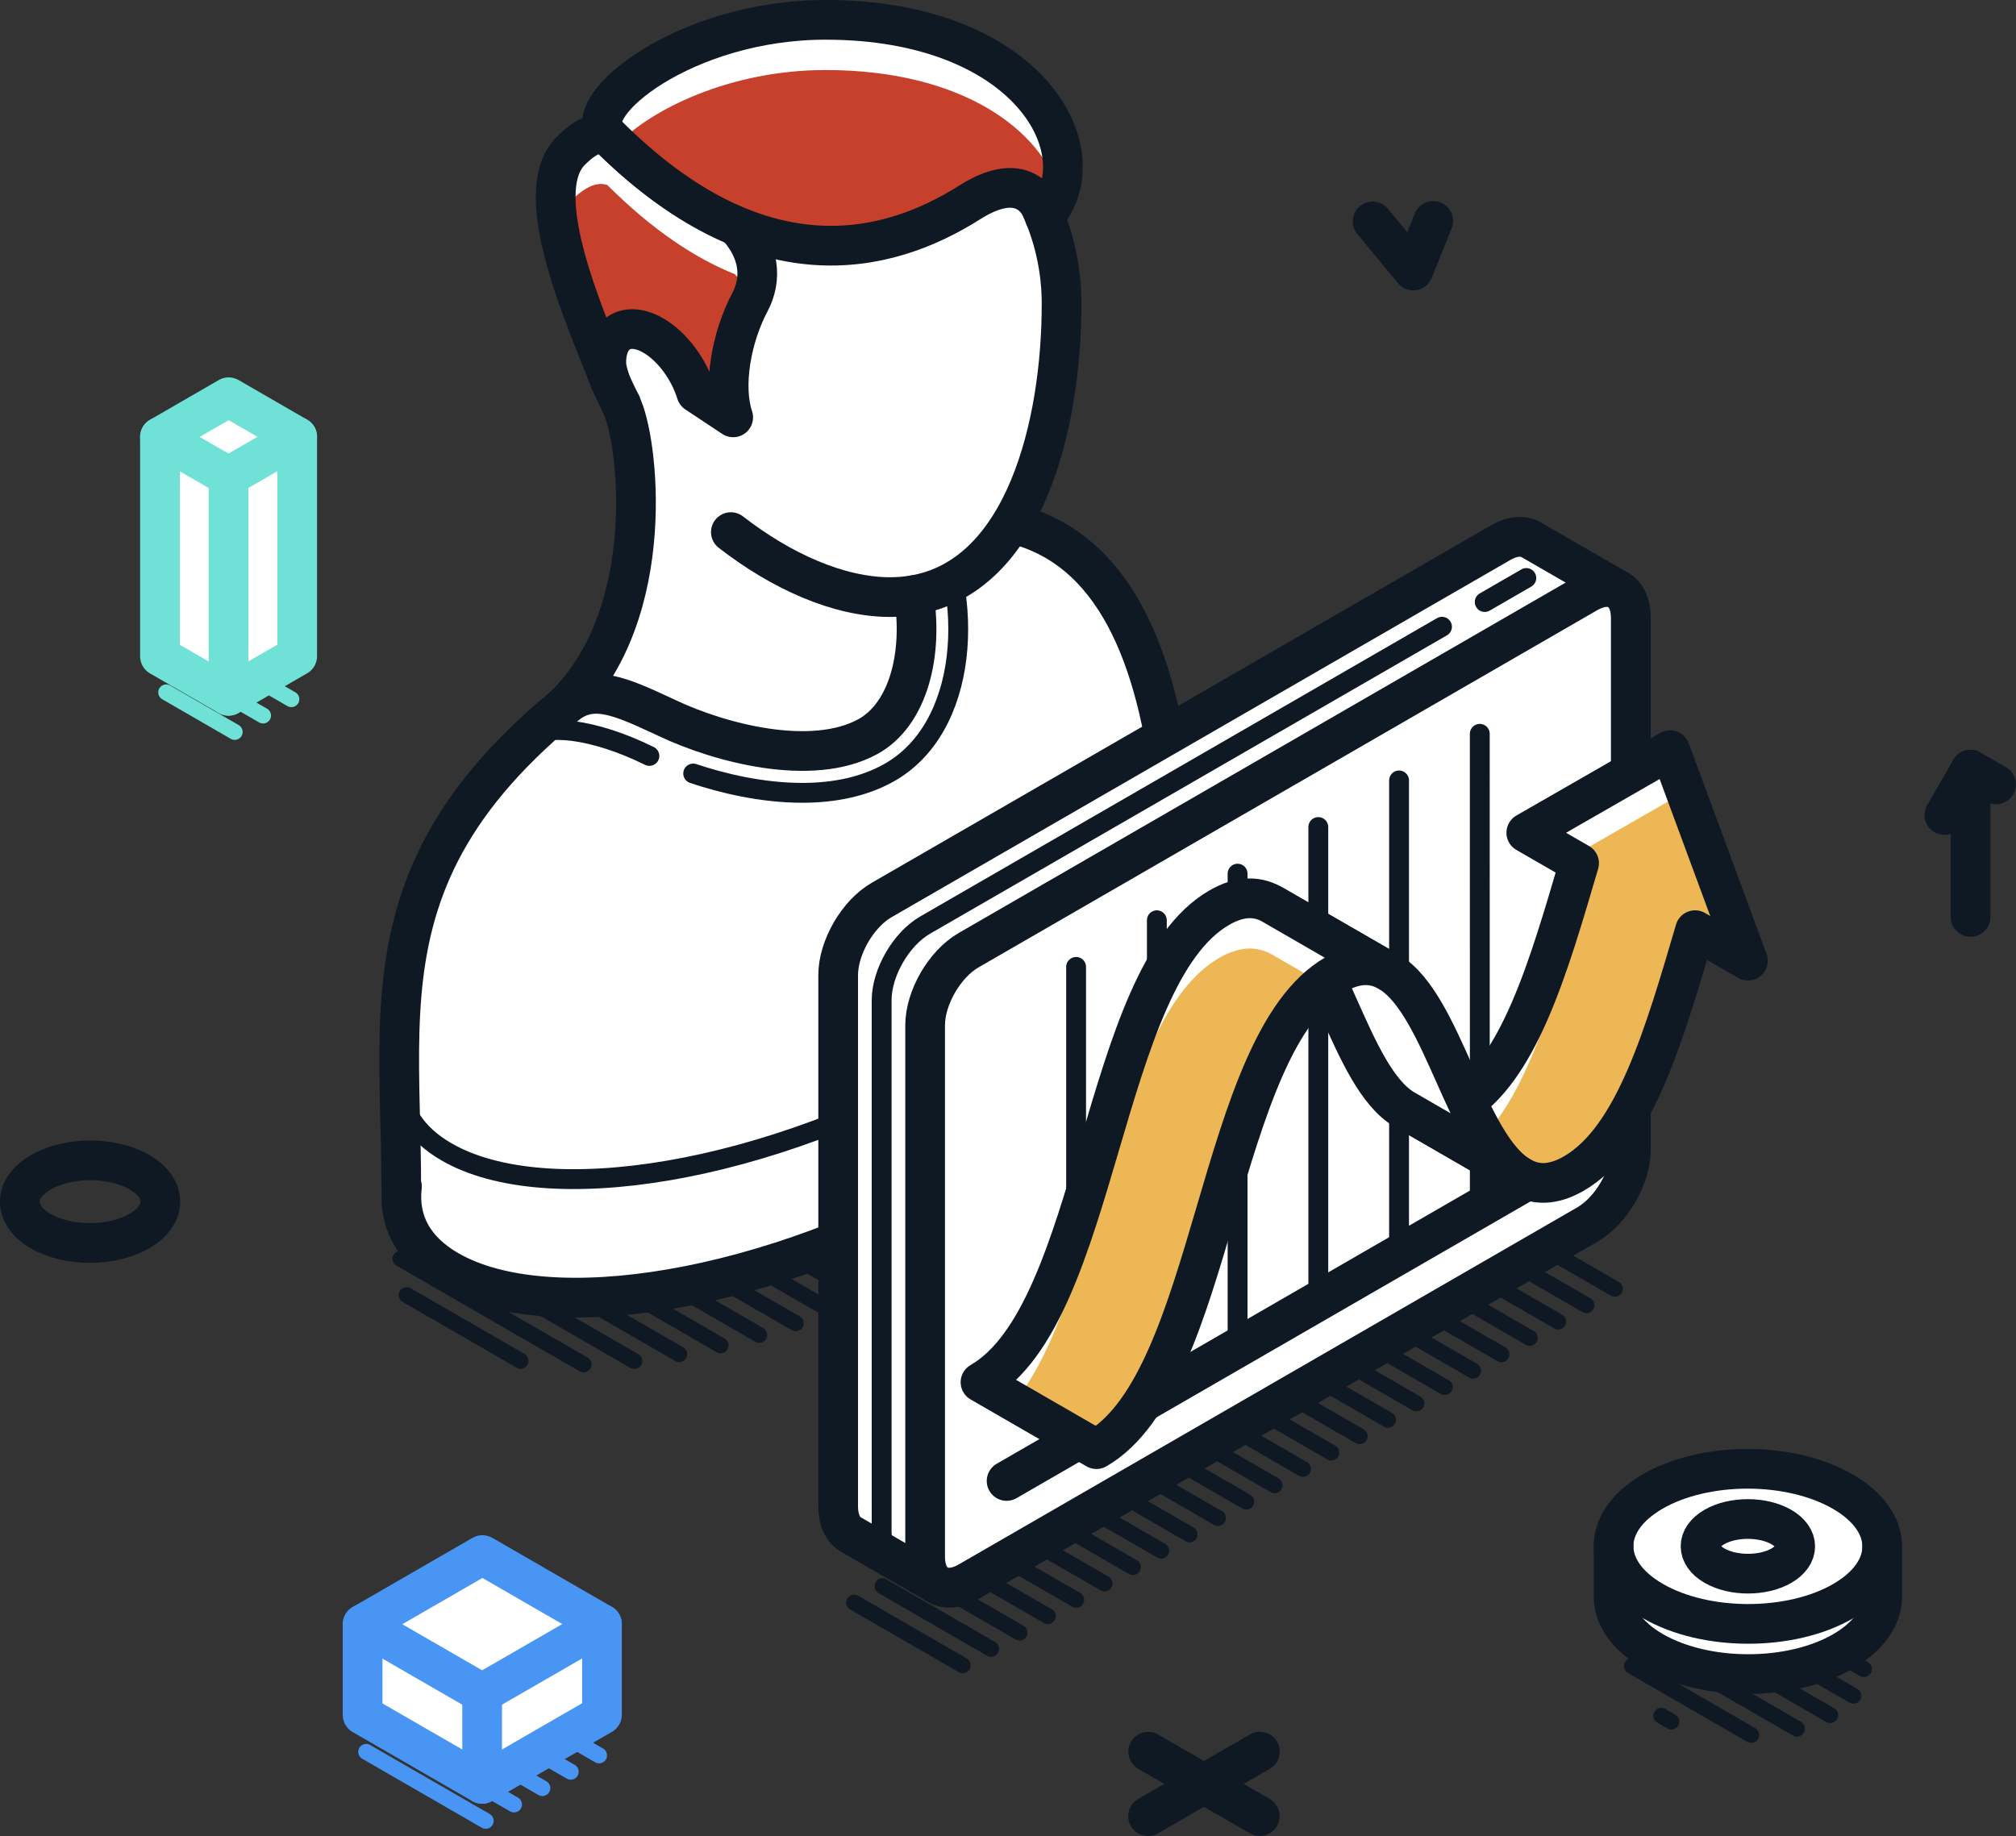 <svg width="731.723" height="666.483" viewBox="0 0 731.723 666.483" fill="none" xmlns="http://www.w3.org/2000/svg" xmlns:xlink="http://www.w3.org/1999/xlink">
	
	<rect x="0" y="0" width="731.723" height="666.483" fill="#333333" stroke="none"/>
	
	<defs/>
	<path id="Vector" d="M663.59 586.53L667.94 589.04M633.68 581.14L676.53 605.88M616.92 583.34L672.69 615.54M604.76 588.21L664.29 622.57M652.21 627.49L596.26 595.18M635.61 629.77L592.31 604.78M606.62 624.92L602.97 622.81" stroke="#0F1923" stroke-opacity="1" stroke-width="5.764" stroke-linejoin="round" stroke-linecap="round"/>
	<path id="Vector" d="M585.66 561.31C585.62 554.09 590.36 546.88 599.89 541.38C618.91 530.4 649.78 530.42 668.84 541.43C678.36 546.92 683.13 554.11 683.16 561.31L683.16 561.31L683.16 579.53L683.16 579.53C683.19 586.75 678.45 593.96 668.93 599.46C649.91 610.44 619.03 610.42 599.97 599.41C590.42 593.9 585.65 586.68 585.66 579.46L585.66 561.31Z" fill="#FFFFFF" fill-opacity="1" fill-rule="nonzero"/>
	<path id="Vector" d="M599.89 541.38C618.91 530.4 649.78 530.42 668.84 541.43C678.36 546.92 683.13 554.11 683.16 561.31L683.16 561.31L683.16 579.53L683.16 579.53C683.19 586.75 678.45 593.96 668.93 599.46C649.91 610.44 619.03 610.42 599.97 599.41C590.42 593.9 585.65 586.68 585.66 579.46L585.66 561.31C585.62 554.09 590.36 546.88 599.89 541.38Z" stroke="#0F1923" stroke-opacity="1" stroke-width="14.41" stroke-linejoin="round"/>
	<path id="Vector" d="M683.16 561.31C683.19 568.53 678.45 575.74 668.93 581.24C649.91 592.22 619.03 592.2 599.97 581.19C590.46 575.7 585.69 568.51 585.65 561.31" stroke="#0F1923" stroke-opacity="1" stroke-width="14.41" stroke-linejoin="round" stroke-linecap="round"/>
	<path id="Vector" d="M646.57 568.33C653.27 564.46 653.26 558.18 646.55 554.3C639.83 550.42 628.95 550.42 622.25 554.28C615.54 558.15 615.56 564.44 622.28 568.31C628.99 572.19 639.87 572.2 646.57 568.33Z" stroke="#0F1923" stroke-opacity="1" stroke-width="14.41" stroke-linejoin="round"/>
	<path id="Vector" d="M174.05 612.15L217.44 637.19M163.77 618.09L207.16 643.13M153.48 624.02L196.86 649.07M186.58 655.02L143.19 629.97M176.3 660.95L132.91 635.91" stroke="#4995F4" stroke-opacity="1" stroke-width="5.764" stroke-linejoin="round" stroke-linecap="round"/>
	<path id="Vector" d="M131.61 589.58L175.1 564.47L218.49 589.52L218.49 622.42L175 647.53L131.61 622.49L131.61 589.58Z" fill="#FFFFFF" fill-opacity="1" fill-rule="nonzero"/>
	<path id="Vector" d="M175.1 564.47L218.49 589.52L218.49 622.42L175 647.53L131.61 622.49L131.61 589.58L175.1 564.47Z" stroke="#4995F4" stroke-opacity="1" stroke-width="14.41" stroke-linejoin="round"/>
	<path id="Vector" d="M175 614.63L131.61 589.58" stroke="#4995F4" stroke-opacity="1" stroke-width="14.41" stroke-linejoin="round" stroke-linecap="round"/>
	<path id="Vector" d="M175 614.63L218.49 589.52" stroke="#4995F4" stroke-opacity="1" stroke-width="14.41" stroke-linejoin="round" stroke-linecap="round"/>
	<path id="Vector" d="M175 614.63L175 647.53" stroke="#4995F4" stroke-opacity="1" stroke-width="14.41" stroke-linejoin="round" stroke-linecap="round"/>
	<path id="Vector" d="M80.89 239.44L105.76 253.8M70.61 245.38L95.48 259.74M85.19 265.69L60.32 251.32" stroke="#6FE1D6" stroke-opacity="1" stroke-width="5.764" stroke-linejoin="round" stroke-linecap="round"/>
	<path id="Vector" d="M58.06 158.61L83 144.2L107.87 158.57L107.87 238.17L82.94 252.57L58.06 238.21L58.06 158.61Z" fill="#FFFFFF" fill-opacity="1" fill-rule="nonzero"/>
	<path id="Vector" d="M83 144.2L107.87 158.57L107.87 238.17L82.94 252.57L58.06 238.21L58.06 158.61L83 144.2Z" stroke="#6FE1D6" stroke-opacity="1" stroke-width="14.41" stroke-linejoin="round"/>
	<path id="Vector" d="M82.94 172.96L58.06 158.61" stroke="#6FE1D6" stroke-opacity="1" stroke-width="14.41" stroke-linejoin="round" stroke-linecap="round"/>
	<path id="Vector" d="M82.94 172.96L107.87 158.57" stroke="#6FE1D6" stroke-opacity="1" stroke-width="14.41" stroke-linejoin="round" stroke-linecap="round"/>
	<path id="Vector" d="M82.94 172.96L82.94 252.57" stroke="#6FE1D6" stroke-opacity="1" stroke-width="14.41" stroke-linejoin="round" stroke-linecap="round"/>
	<path id="Vector" d="M715.23 279.41L715.23 332.85" stroke="#0F1923" stroke-opacity="1" stroke-width="14.41" stroke-linejoin="round" stroke-linecap="round"/>
	<path id="Vector" d="M715.23 279.41L705.72 295.85" stroke="#0F1923" stroke-opacity="1" stroke-width="14.41" stroke-linejoin="round" stroke-linecap="round"/>
	<path id="Vector" d="M715.23 279.41L724.49 284.74" stroke="#0F1923" stroke-opacity="1" stroke-width="14.41" stroke-linejoin="round" stroke-linecap="round"/>
	<path id="Vector" d="M520.2 80.2L512.97 98.2L498.2 80.38" stroke="#0F1923" stroke-opacity="1" stroke-width="14.41" stroke-linejoin="round" stroke-linecap="round"/>
	<path id="Vector" d="M416.76 635.86L457.24 659.23" stroke="#0F1923" stroke-opacity="1" stroke-width="14.41" stroke-linejoin="round" stroke-linecap="round"/>
	<path id="Vector" d="M416.7 659.25L457.29 635.82" stroke="#0F1923" stroke-opacity="1" stroke-width="14.41" stroke-linejoin="round" stroke-linecap="round"/>
	<path id="Vector" d="M14.69 425.61C24.67 419.74 40.81 419.73 50.75 425.58C60.71 431.43 60.67 440.93 50.71 446.79C40.74 452.66 24.6 452.67 14.64 446.82C4.7 440.97 4.72 431.47 14.69 425.61Z" stroke="#0F1923" stroke-opacity="1" stroke-width="14.41" stroke-linejoin="round"/>
	<path id="Vector" d="M425.57 357.32L384.24 333.47M427.87 370.54L361.38 332.15M343 333.41L425.69 381.15M421.44 390.57L326.69 335.88M415.84 399.23L311.68 339.09M297.66 342.87L409.31 407.33M284.4 347.11L401.98 414.99M271.78 351.7L394.03 422.28M385.51 429.23L259.72 356.61M376.5 435.91L248.16 361.82M237.05 367.29L367.03 442.33M357.14 448.5L226.37 372.99M346.85 454.44L216.08 378.94M206.19 385.1L336.16 460.15M196.72 391.52L325.06 465.61M187.71 398.2L313.49 470.82M301.44 475.73L179.2 405.15M288.82 480.34L171.22 412.44M275.56 484.56L163.91 420.1M157.37 428.2L261.54 488.34M246.53 491.56L151.78 436.86M147.52 446.27L230.22 494.03M211.83 495.28L145.34 456.9M188.95 493.97L147.6 470.09" stroke="#0F1923" stroke-opacity="1" stroke-width="5.764" stroke-linejoin="round" stroke-linecap="round"/>
	<path id="Vector" d="M266.95 215.37C408.26 137.54 428.3 240.94 428.3 343.38L428.3 343.38C429.05 366.75 403.06 397.96 352.42 427.2C279.24 469.46 198.9 482.01 162.76 461.14C149.96 453.75 144.46 443.15 145.89 430.68L145.63 430.76C145.63 351.53 127.87 291.97 266.95 215.37Z" fill="#FFFFFF" fill-opacity="1" fill-rule="nonzero"/>
	<path id="Vector" d="M428.3 343.38L428.3 343.38C429.05 366.75 403.06 397.96 352.42 427.2C279.24 469.46 198.9 482.01 162.76 461.14C149.96 453.75 144.46 443.15 145.89 430.68L145.63 430.76C145.63 351.53 127.87 291.97 266.95 215.37C408.26 137.54 428.3 240.94 428.3 343.38Z" stroke="#0F1923" stroke-opacity="1" stroke-width="14.41" stroke-linejoin="round"/>
	<path id="Vector" d="M235.7 274.4C215.25 264.3 197.46 262.6 191.61 267.99M337.03 184.76C354.34 216.84 351.72 264.63 322.24 280.73C313.67 285.42 303.25 287.79 291.24 287.79C276.44 287.79 262.19 284.32 251.6 280.78" stroke="#0F1923" stroke-opacity="1" stroke-width="7.205" stroke-linejoin="round" stroke-linecap="round"/>
	<path id="Vector" d="M225.42 146.86L225.54 146.83C219.07 134.63 215.25 122.08 215.25 110.32C215.25 63.36 253.32 25.29 300.28 25.29C347.24 25.29 385.31 63.36 385.31 110.32C385.31 154.28 371.91 209.18 331.67 216.02C335.16 237.66 329.56 259.44 314.95 267.41C294.71 278.48 261.43 269.79 242.2 260.67C239.44 259.37 236.94 258.22 234.55 257.15C221.11 251.16 212.95 249.35 204.57 256.54C239.66 222.45 231.53 158.49 225.42 146.86Z" fill="#FFFFFF" fill-opacity="1" fill-rule="nonzero"/>
	<path id="Vector" d="M225.54 146.83C219.07 134.63 215.25 122.08 215.25 110.32C215.25 63.36 253.32 25.29 300.28 25.29C347.24 25.29 385.31 63.36 385.31 110.32C385.31 154.28 371.91 209.18 331.67 216.02C335.16 237.66 329.56 259.44 314.95 267.41C294.71 278.48 261.43 269.79 242.2 260.67C239.44 259.37 236.94 258.22 234.55 257.15C221.11 251.16 212.95 249.35 204.57 256.54C239.66 222.45 231.53 158.49 225.42 146.86L225.54 146.83Z" stroke="#0F1923" stroke-opacity="1" stroke-width="14.41" stroke-linejoin="round"/>
	<path id="Vector" d="M265.27 193.15C283.61 207.38 304.43 216.74 323.06 216.74C325.99 216.74 328.8 216.5 331.5 216.05" stroke="#0F1923" stroke-opacity="1" stroke-width="14.41" stroke-linejoin="round" stroke-linecap="round"/>
	<path id="Vector" d="M207.15 54.78C212.9 49.03 216.94 47.84 220.44 48.94C237.03 65.53 252.59 75.63 266.7 81.3C276.06 91.07 276.59 101.38 272.19 109.69C265.36 122.6 262.32 140.12 266.12 151.5L252.74 142.63C250.11 134.16 244.11 125.82 237.11 121.78C227.68 116.35 220.06 120.72 220.06 131.58C220.06 133.94 220.85 136.04 221.51 138.52C213.29 117.02 191.62 70.31 207.15 54.78Z" fill="#FFFFFF" fill-opacity="1" fill-rule="nonzero"/>
	<path id="Vector" d="M237.11 121.78C227.68 116.35 220.06 120.72 220.06 131.58C220.06 133.94 220.85 136.04 221.51 138.52C216.32 124.93 205.78 101.29 202.62 81.8C203.45 78.33 204.86 75.29 207.15 73C212.9 67.25 216.94 66.06 220.43 67.16C237.03 83.75 252.59 93.85 266.7 99.52C269.51 102.45 271.44 105.43 272.76 108.39C272.56 108.82 272.41 109.26 272.19 109.69C265.94 121.49 262.94 137.1 265.36 148.41C265.23 149.2 265.12 149.99 265.01 150.78L252.74 142.63C250.11 134.16 244.11 125.82 237.11 121.78Z" fill="#C6402C" fill-opacity="1" fill-rule="nonzero"/>
	<path id="Vector" d="M220.44 48.94C237.03 65.53 252.59 75.63 266.7 81.3C276.06 91.07 276.59 101.38 272.19 109.69C265.36 122.6 262.32 140.12 266.12 151.5L252.74 142.63C250.11 134.16 244.11 125.82 237.11 121.78C227.68 116.35 220.06 120.72 220.06 131.58C220.06 133.94 220.85 136.04 221.51 138.52C213.29 117.02 191.62 70.31 207.15 54.78C212.9 49.03 216.94 47.84 220.44 48.94Z" stroke="#0F1923" stroke-opacity="1" stroke-width="14.41" stroke-linejoin="round"/>
	<path id="Vector" d="M379.2 78.66C379.2 78.66 374.68 59.07 351.91 73.5C321.4 92.82 274.88 103.62 220.06 48.58C210.14 38.62 248.37 7.2 299.63 7.2C373.16 7.2 399.4 54.97 379.2 78.66Z" fill="#FFFFFF" fill-opacity="1" fill-rule="nonzero"/>
	<path id="Vector" d="M351.91 73.5C322.15 92.35 277.16 103.05 224.09 52.5C235.78 40.05 264.66 25.42 299.63 25.42C349.85 25.42 377.98 47.71 384.35 69.38C383.26 72.73 381.58 75.87 379.2 78.66C379.2 78.66 374.68 59.07 351.91 73.5Z" fill="#C6402C" fill-opacity="1" fill-rule="nonzero"/>
	<path id="Vector" d="M351.91 73.5C321.4 92.82 274.88 103.62 220.06 48.58C210.14 38.62 248.37 7.2 299.63 7.2C373.16 7.2 399.4 54.97 379.2 78.66C379.2 78.66 374.68 59.07 351.91 73.5Z" stroke="#0F1923" stroke-opacity="1" stroke-width="14.41" stroke-linejoin="round"/>
	<path id="Vector" d="M427.02 300.66L427.01 300.66C427.77 323.99 401.83 355.13 351.31 384.29C278.29 426.45 198.15 438.97 162.1 418.14C150.72 411.58 145.12 402.48 145.04 391.78" stroke="#0F1923" stroke-opacity="1" stroke-width="7.205" stroke-linejoin="round" stroke-linecap="round"/>
	<path id="Vector" d="M464.34 492.6L503.79 515.38M493.49 521.33L454.05 498.55M483.21 527.28L443.77 504.49M433.47 510.43L472.92 533.21M423.19 516.37L462.63 539.14M452.34 545.08L412.89 522.31M442.06 551.02L402.6 528.25M392.31 534.18L431.76 556.96M421.48 562.9L382.03 540.13M371.74 546.06L411.19 568.85M361.44 552.01L400.9 574.79M390.62 580.72L351.17 557.95M380.33 586.66L340.87 563.88M330.58 569.82L370.03 592.61M320.29 575.77L359.73 598.54M310 581.72L349.44 604.49M474.63 486.66L514.08 509.43M484.93 480.72L524.37 503.49M495.22 474.77L534.67 497.55M505.51 468.83L544.96 491.6M515.81 462.89L555.26 485.66M526.1 456.94L565.55 479.72M536.39 451L575.84 473.78M546.68 445.06L586.14 467.83" stroke="#0F1923" stroke-opacity="1" stroke-width="5.764" stroke-linejoin="round" stroke-linecap="round"/>
	<path id="Vector" d="M320 326.69L544.57 197.03C548.93 194.52 552.88 194.27 555.72 195.92L587.28 214.13C590.14 215.78 591.91 219.3 591.91 224.32L591.91 417.19C591.91 427.22 584.84 439.44 576.13 444.48L351.56 574.13C347.25 576.62 343.37 576.86 340.52 575.29L340.51 575.31L308.84 557.02C305.99 555.38 304.22 551.86 304.22 546.84L304.22 353.98C304.22 343.94 311.29 331.72 320 326.69Z" fill="#FFFFFF" fill-opacity="1" fill-rule="nonzero"/>
	<path id="Vector" d="M544.57 197.03C548.93 194.52 552.88 194.27 555.72 195.92L587.28 214.13C590.14 215.78 591.91 219.3 591.91 224.32L591.91 417.19C591.91 427.22 584.84 439.44 576.13 444.48L351.56 574.13C347.25 576.62 343.37 576.86 340.52 575.29L340.51 575.31L308.84 557.02C305.99 555.38 304.22 551.86 304.22 546.84L304.22 353.98C304.22 343.94 311.29 331.72 320 326.69L544.57 197.03Z" stroke="#0F1923" stroke-opacity="1" stroke-width="14.41" stroke-linejoin="round"/>
	<path id="Vector" d="M538.89 218.53L553.99 209.81M324.62 566.13C321.77 564.49 320 560.97 320 555.95L320 363.09C320 353.05 327.07 340.83 335.78 335.8L523.38 227.5" stroke="#0F1923" stroke-opacity="1" stroke-width="7.205" stroke-linejoin="round" stroke-linecap="round"/>
	<path id="Vector" d="M335.78 565.06L335.78 372.2C335.78 362.16 342.85 349.94 351.56 344.91L576.13 215.25C584.85 210.23 591.91 214.29 591.91 224.32L591.91 417.19C591.91 427.22 584.85 439.44 576.13 444.48L351.56 574.13C342.85 579.15 335.78 575.1 335.78 565.06Z" fill="#FFFFFF" fill-opacity="1" fill-rule="nonzero"/>
	<path id="Vector" d="M335.78 372.2C335.78 362.16 342.85 349.94 351.56 344.91L576.13 215.25C584.85 210.23 591.91 214.29 591.91 224.32L591.91 417.19C591.91 427.22 584.85 439.44 576.13 444.48L351.56 574.13C342.85 579.15 335.78 575.1 335.78 565.06L335.78 372.2Z" stroke="#0F1923" stroke-opacity="1" stroke-width="14.41" stroke-linejoin="round"/>
	<path id="Vector" d="M390.58 350.98L390.58 523.01M419.89 334.05L419.89 506.08M449.19 489.16L449.19 317.13M478.49 472.24L478.49 300.21M507.8 283.29L507.8 455.32M537.11 438.41L537.1 266.37" stroke="#0F1923" stroke-opacity="1" stroke-width="7.205" stroke-linejoin="round" stroke-linecap="round"/>
	<path id="Vector" d="M562.33 423.85L365.35 537.58" stroke="#0F1923" stroke-opacity="1" stroke-width="14.41" stroke-linejoin="round" stroke-linecap="round"/>
	<path id="Vector" d="M606.18 272.29L553.98 302.27L573.15 313.34L573.15 313.34C562.09 350.88 551.26 388.93 529.16 401.69C521.4 406.17 515.04 405.92 509.56 402.65L551.96 427.14C557.36 430.23 563.64 430.38 571.24 425.98C593.34 413.22 604.17 375.18 615.24 337.64L634.41 348.7L606.18 272.29Z" fill="#FFFFFF" fill-opacity="1" fill-rule="nonzero"/>
	<path id="Vector" d="M571.24 425.98C563.64 430.38 557.36 430.23 551.96 427.14L533.83 416.66C552.84 401.53 562.91 366.35 573.15 331.56L573.15 331.56L568.53 328.9C570.09 323.75 571.63 318.54 573.15 313.34L573.15 313.34L569.8 311.4L606.18 290.51L625.85 343.76L615.24 337.64C604.17 375.18 593.34 413.22 571.24 425.98Z" fill="#EEB756" fill-opacity="1" fill-rule="nonzero"/>
	<path id="Vector" d="M553.98 302.27L573.15 313.34L573.15 313.34C562.09 350.88 551.26 388.93 529.16 401.69C521.4 406.17 515.04 405.92 509.56 402.65L551.96 427.14C557.36 430.23 563.64 430.38 571.24 425.98C593.34 413.22 604.17 375.18 615.24 337.64L634.41 348.7L606.18 272.29L553.98 302.27Z" stroke="#0F1923" stroke-opacity="1" stroke-width="14.41" stroke-linejoin="round"/>
	<path id="Vector" d="M504.38 352.91L462.4 328.68C481.83 340.7 490.02 390.96 509.56 402.65L551.96 427.14C532.15 415.8 523.99 364.9 504.38 352.91Z" fill="#FFFFFF" fill-opacity="1" fill-rule="nonzero"/>
	<path id="Vector" d="M462.4 328.68C481.83 340.7 490.02 390.96 509.56 402.65L551.96 427.14C532.15 415.8 523.99 364.9 504.38 352.91L462.4 328.68Z" stroke="#0F1923" stroke-opacity="1" stroke-width="14.41" stroke-linejoin="round"/>
	<path id="Vector" d="M462.4 328.68C456.86 325.25 450.42 324.92 442.53 329.48C399.2 354.49 399.21 476.72 355.88 501.74L397.96 526.03C441.29 501.01 441.28 378.78 484.61 353.77C492.45 349.24 498.87 349.54 504.38 352.91L462.4 328.68Z" fill="#FFFFFF" fill-opacity="1" fill-rule="nonzero"/>
	<path id="Vector" d="M397.95 526.03L368.28 508.9C399.67 470.06 403.8 370.06 442.53 347.7C450.42 343.14 456.86 343.47 462.4 346.9L479.94 357.02C441.24 387.84 439.66 501.95 397.95 526.03Z" fill="#EEB756" fill-opacity="1" fill-rule="nonzero"/>
	<path id="Vector" d="M442.53 329.48C399.2 354.49 399.21 476.72 355.88 501.74L397.96 526.03C441.29 501.01 441.28 378.78 484.61 353.77C492.45 349.24 498.87 349.54 504.38 352.91L462.4 328.68C456.86 325.25 450.42 324.92 442.53 329.48Z" stroke="#0F1923" stroke-opacity="1" stroke-width="14.41" stroke-linejoin="round"/>
</svg>
